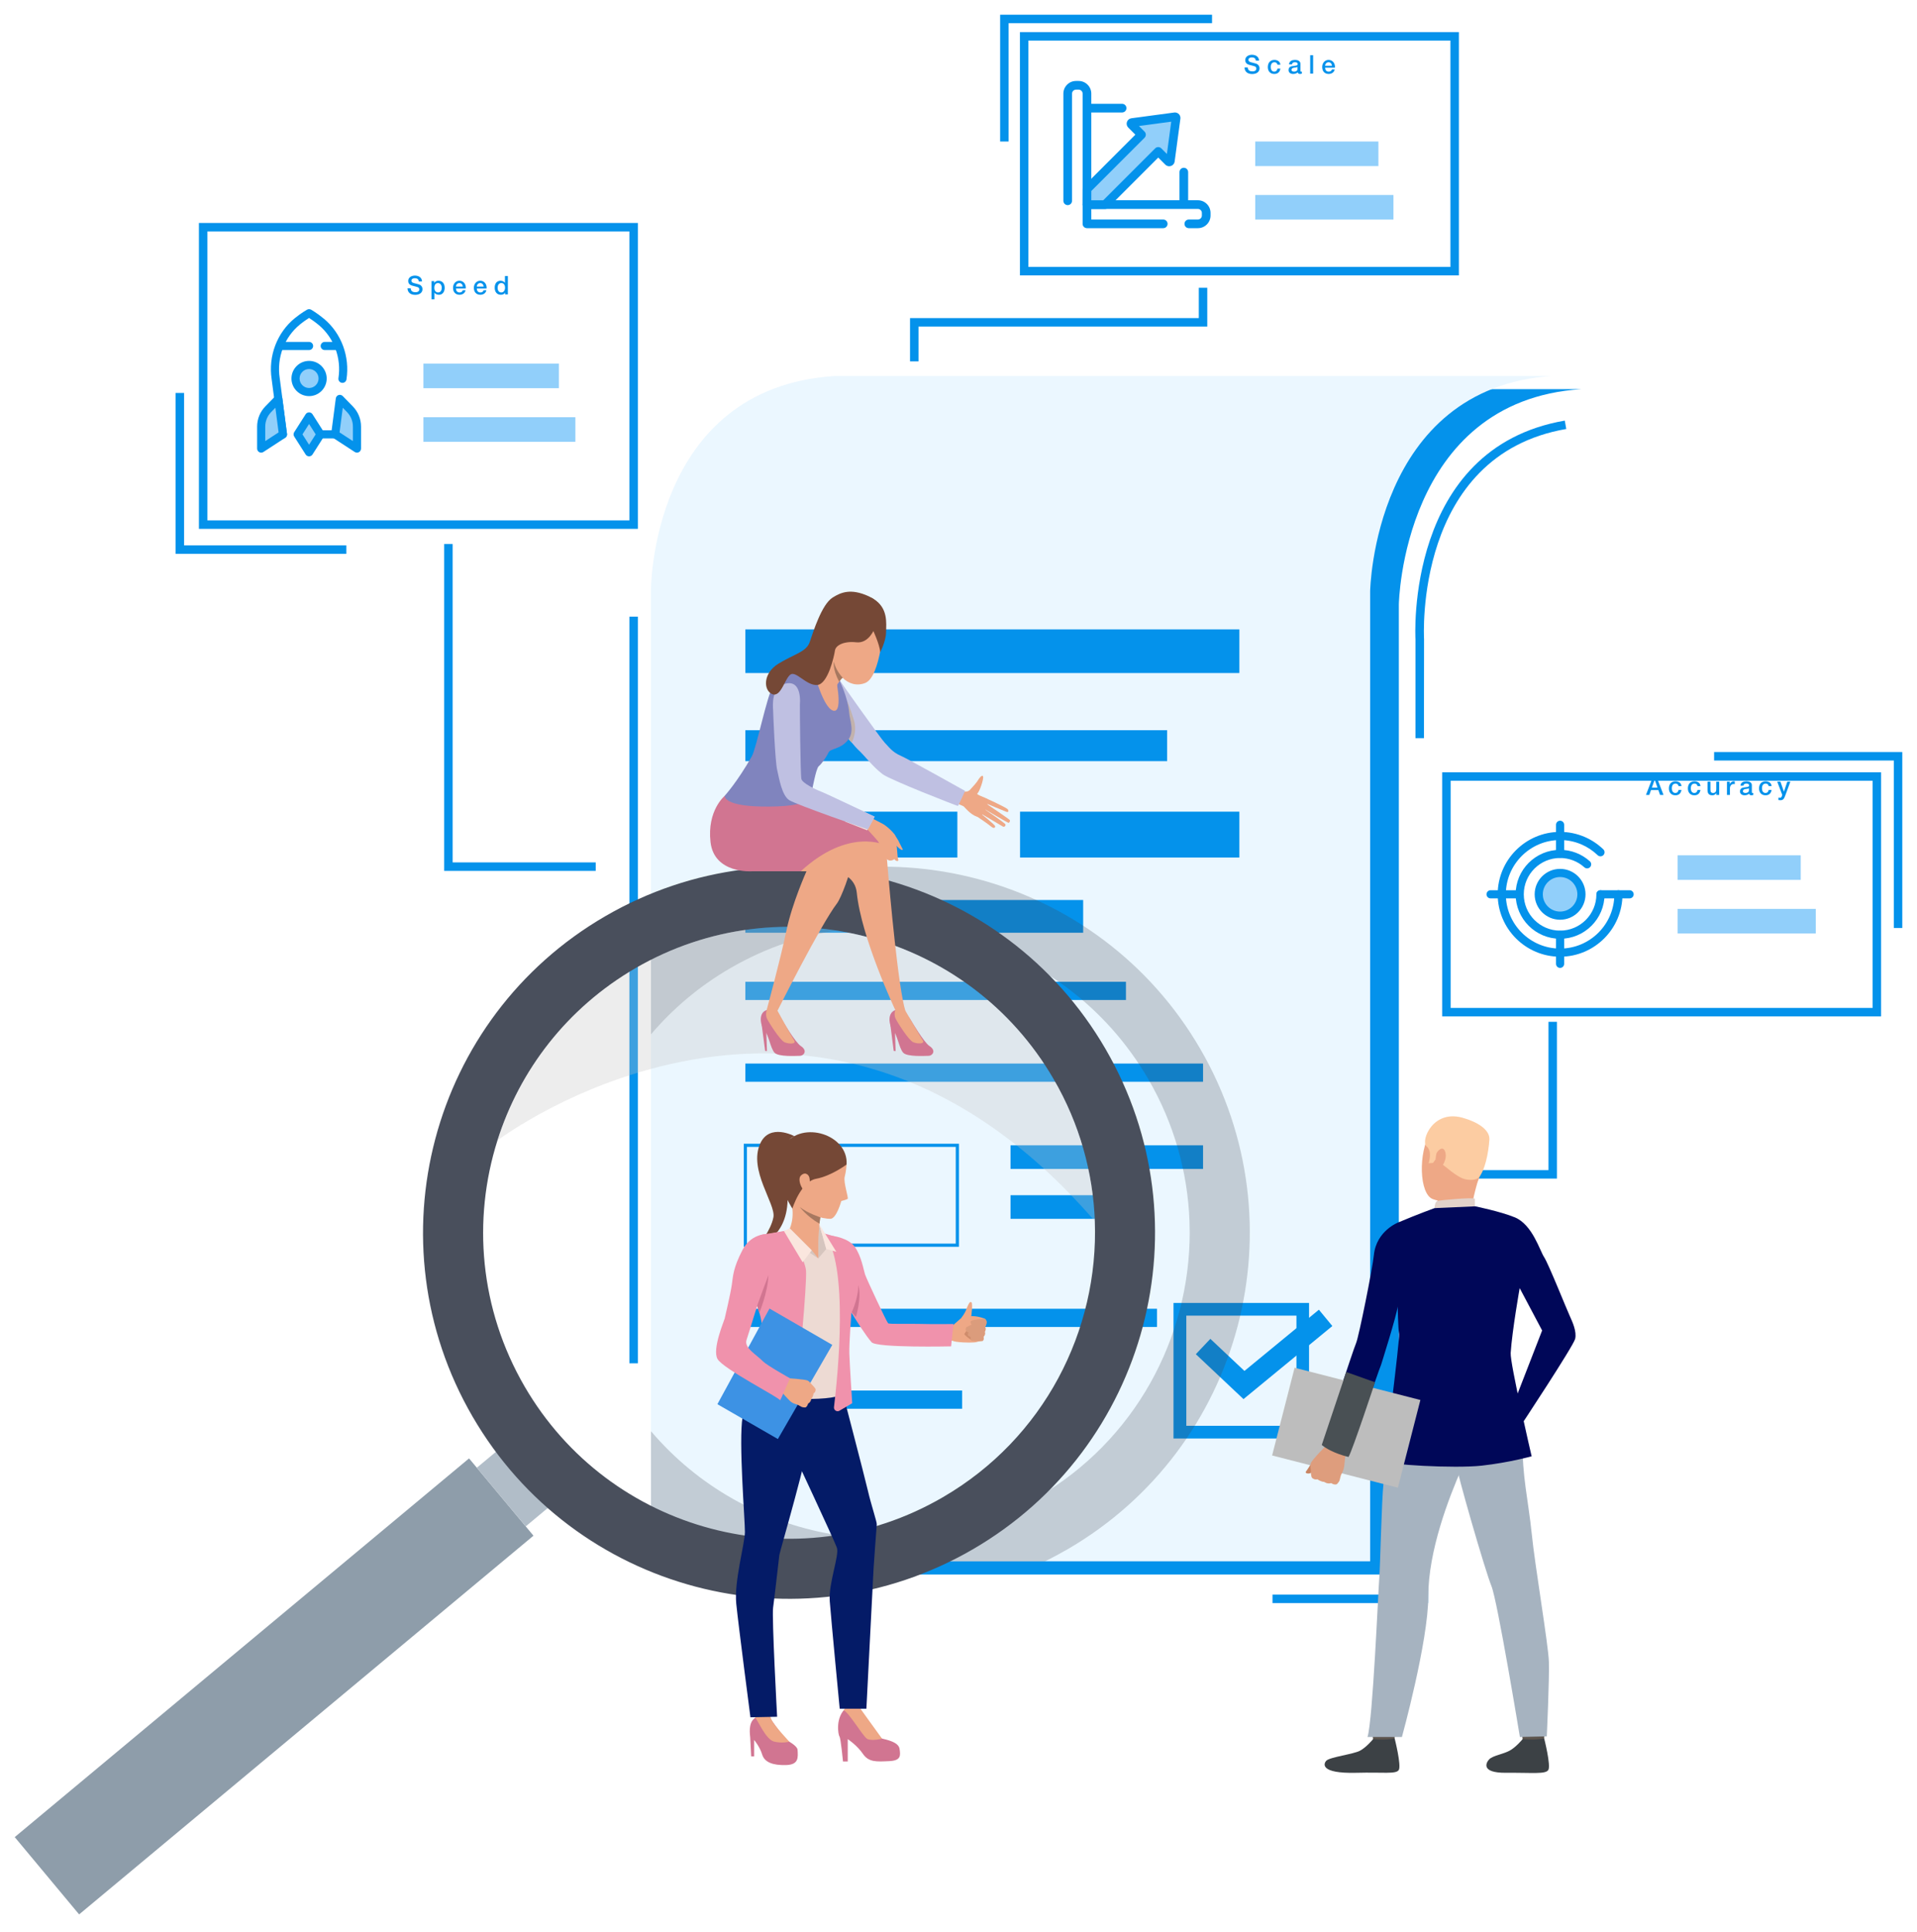 <svg width="521" height="525" viewBox="0 0 521 525" fill="none" xmlns="http://www.w3.org/2000/svg">
<g filter="url(#filter0_d)">
<path d="M425.795 101.74H230.575C180.497 105.078 180.727 160.222 180.727 160.222V423.824H376.177V160.222C376.177 160.222 377.098 104.877 425.795 101.74Z" fill="#0492EB"/>
<path d="M169.359 163.561H167.056V366.436H169.359V163.561Z" fill="#0492EB"/>
<path d="M392.495 70.829H273.199V4.72H392.495V70.829ZM275.502 68.527H390.193V7.022H275.502V68.527Z" fill="#0492EB"/>
<path d="M169.359 139.701H50.063V56.583H169.359V139.701ZM52.365 137.399H167.056V58.885H52.365V137.399Z" fill="#0492EB"/>
<path d="M507.244 272.179H387.948V205.839H507.244V272.179ZM390.25 269.876H504.941V208.142H390.25V269.876Z" fill="#0492EB"/>
<path d="M417.995 98.142C369.298 101.279 368.377 156.624 368.377 156.624V420.227H172.899V156.653C172.899 156.653 172.668 101.481 222.747 98.171H417.995V98.142Z" fill="#EBF7FF"/>
<path d="M332.833 167.014H198.571V178.872H332.833V167.014Z" fill="#0492EB"/>
<path d="M313.204 194.414H198.571V202.818H313.204V194.414Z" fill="#0492EB"/>
<path d="M256.19 216.546H198.571V229.008H256.19V216.546Z" fill="#0492EB"/>
<path d="M332.833 216.546H273.228V229.008H332.833V216.546Z" fill="#0492EB"/>
<path d="M290.381 240.549H198.571V249.442H290.381V240.549Z" fill="#0492EB"/>
<path d="M302.009 262.768H198.571V267.718H302.009V262.768Z" fill="#0492EB"/>
<path d="M322.961 284.986H198.571V289.937H322.961V284.986Z" fill="#0492EB"/>
<path d="M256.651 334.777H198.139V306.773H256.622V334.777H256.651ZM199.003 333.913H255.758V307.637H199.003V333.913Z" fill="#0492EB"/>
<path d="M322.961 307.205H270.638V313.623H322.961V307.205Z" fill="#0492EB"/>
<path d="M307.736 320.761H270.638V327.179H307.736V320.761Z" fill="#0492EB"/>
<path d="M310.442 351.614H198.571V356.564H310.442V351.614Z" fill="#0492EB"/>
<path d="M257.485 373.832H198.571V378.783H257.485V373.832Z" fill="#0492EB"/>
<path d="M147.888 94.803H111.078V101.481H147.888V94.803Z" fill="#91CFFA"/>
<path d="M152.378 109.367H111.078V116.044H152.378V109.367Z" fill="#91CFFA"/>
<path d="M485.399 228.403H451.927V235.08H485.399V228.403Z" fill="#91CFFA"/>
<path d="M489.486 242.967H451.927V249.644H489.486V242.967Z" fill="#91CFFA"/>
<path d="M370.622 34.45H337.15V41.128H370.622V34.45Z" fill="#91CFFA"/>
<path d="M374.709 48.985H337.15V55.662H374.709V48.985Z" fill="#91CFFA"/>
<path d="M419.146 316.242H382.94V313.94H416.844V273.647H419.146V316.242Z" fill="#0492EB"/>
<path d="M245.628 94.199H243.325V82.428H321.81V74.197H324.112V84.73H245.628V94.199Z" fill="#0492EB"/>
<path d="M157.904 232.634H116.719V143.817H119.021V230.332H157.904V232.634Z" fill="#0492EB"/>
<path d="M382.998 196.572H380.695V169.72C380.666 169.288 377.788 117.771 421.276 110.288L421.679 112.561C380.235 119.699 382.998 169.173 383.027 169.662L382.998 196.572Z" fill="#0492EB"/>
<path d="M513 248.147H510.698V202.645H461.857V200.342H513V248.147Z" fill="#0492EB"/>
<path d="M90.126 146.494H43.731V102.776H46.033V144.191H90.126V146.494Z" fill="#0492EB"/>
<path d="M270.12 34.45H267.817V0H325.408V2.302H270.12V34.45Z" fill="#0492EB"/>
<path d="M384.091 431.595H341.841V429.292H381.789V365.284H384.091V431.595Z" fill="#0492EB"/>
<path d="M351.771 386.87H314.931V350.031H351.771V386.87ZM318.414 383.416H348.346V353.484H318.414V383.416Z" fill="#0492EB"/>
<path d="M333.955 376.163L321.004 363.96L324.947 359.787L334.214 368.508L354.447 351.873L358.102 356.305L333.955 376.163Z" fill="#0492EB"/>
<path opacity="0.24" d="M322.213 281.014C294.641 233.526 233.77 217.38 186.253 244.952C181.475 247.715 177.043 250.824 172.927 254.22V277.043C178.885 270.049 186.08 263.948 194.455 259.084C234.144 236.03 285.028 249.528 308.082 289.217C315.162 301.391 318.788 314.63 319.277 327.812C319.306 328.848 319.335 329.855 319.335 330.891C319.335 359.557 304.513 387.445 277.948 402.843C242.634 423.335 198.456 414.931 172.927 384.884V407.707C178.943 412.657 185.476 416.859 192.354 420.227H280.049C282.093 419.219 284.107 418.126 286.122 416.974C333.639 389.403 349.785 328.531 322.213 281.014Z" fill="#3F444F"/>
<path d="M17.504 516.18L140.985 413.275L123.48 392.271L-4.09145e-05 495.177L17.504 516.18Z" fill="#8E9DAA"/>
<path d="M138.881 410.748L145.469 405.257L132.185 389.316L125.596 394.807L138.881 410.748Z" fill="#B1BDC8"/>
<path d="M124.432 380.912C152.004 428.4 212.875 444.546 260.392 416.974C307.909 389.403 324.026 328.531 296.454 281.014C268.882 233.526 208.011 217.38 160.494 244.952C112.977 272.524 96.86 333.424 124.432 380.912ZM138.563 372.71C126.332 351.642 124.374 327.409 131.195 305.881C137.211 286.828 150.076 269.905 168.697 259.084C208.414 236.03 259.298 249.528 282.352 289.217C289.432 301.391 293.058 314.63 293.547 327.812C294.641 357.542 279.733 386.87 252.218 402.843C212.501 425.925 161.617 412.427 138.563 372.71Z" fill="#494F5C"/>
<path opacity="0.3" d="M131.195 305.881C131.195 305.881 217.768 240.146 293.547 327.812C293.058 314.659 289.432 301.42 282.352 289.217C259.298 249.528 208.414 236.03 168.697 259.084C150.076 269.905 137.211 286.857 131.195 305.881Z" fill="#C2C2C2"/>
<path d="M211.522 304.931C208.759 306.025 210.342 311.723 210.055 322.113C209.767 332.503 202.14 334.374 202.14 334.374C202.14 334.374 205.507 330.402 206.198 326.747C206.889 323.121 199.319 313.911 202.629 306.687C205.191 301.103 211.868 304.701 211.868 304.701L211.522 304.931Z" fill="#754836"/>
<path d="M255.528 360.507C255.528 360.507 254.175 360.046 253.369 360.19C252.564 360.334 254.895 356.218 254.895 356.218L255.528 360.507Z" fill="#EEA886"/>
<path d="M254.895 356.19C254.895 356.19 257.025 354.319 257.37 354.031C257.715 353.743 258.924 353.628 260.306 353.628C261.716 353.599 263.615 354.233 263.759 354.405C263.903 354.607 264.134 354.751 264.105 355.355C264.076 355.959 263.759 356.506 263.759 356.506C263.759 356.506 264.105 357.283 263.644 357.888C263.644 357.888 263.932 358.636 263.299 359.24C263.299 359.24 263.558 359.96 263.069 360.363C263.069 360.363 261.86 360.478 261.428 360.651C260.996 360.823 258.464 360.91 255.989 360.593C255.96 360.622 253.226 360.392 254.895 356.19Z" fill="#EEA886"/>
<path d="M259.01 356.765C259.01 356.765 258.464 358.089 258.118 358.377C257.773 358.665 260.277 360.334 260.277 360.334C260.277 360.334 260.622 357.485 259.01 356.765Z" fill="#CF8C6C"/>
<path d="M263.385 354.405C263.385 354.405 259.845 354.52 259.788 355.096C259.73 355.672 260.075 355.902 260.075 355.902L258.636 356.621C258.636 356.621 257.946 357.629 259.241 358.089C259.241 358.089 258.492 358.981 259.816 359.24C259.816 359.24 259.586 360.046 260.162 360.277C260.737 360.507 263.04 360.334 263.04 360.334C263.04 360.334 263.5 360.075 263.27 359.212C263.27 359.212 263.932 358.665 263.615 357.859C263.615 357.859 264.076 357.341 263.731 356.477C263.731 356.477 264.68 355.24 263.731 354.376C263.759 354.405 263.529 354.405 263.385 354.405Z" fill="#DB9C7C"/>
<path d="M259.759 355.067C259.759 355.067 260.334 351.757 260.162 350.318C260.133 350.002 260.133 349.858 259.816 349.772C259.5 349.685 258.982 350.808 258.608 351.815C258.262 352.822 257.312 354.031 257.312 354.031C257.312 354.031 257.284 355.096 259.759 355.067Z" fill="#EEA886"/>
<path d="M204.816 462.16C204.816 462.16 208.644 467.772 209.997 468.952C209.997 468.952 212.674 470.334 212.76 471.456C212.904 473.557 213.105 475.514 209.594 475.601C206.083 475.687 203.809 474.881 203.147 472.751C202.514 470.622 200.96 468.78 200.96 468.78V473.241H200.154C200.154 473.241 199.953 468.924 199.895 468.147C199.837 467.341 199.319 464.319 200.989 462.966C202.687 461.585 204.816 462.16 204.816 462.16Z" fill="#D17591"/>
<path d="M210.515 469.24C210.515 469.24 208.615 469.787 206.342 469.211C204.068 468.636 201.91 463.225 201.248 462.764L200.672 460.577H205.075C205.075 460.577 205.104 462.189 205.824 463.57C206.543 464.981 210.515 469.24 210.515 469.24Z" fill="#EEA886"/>
<path d="M229.712 460.059C229.712 460.059 230.287 461.412 231.381 462.822C232.187 463.858 234.662 468.118 235.727 468.405C236.821 468.693 240.188 469.298 240.476 471.168C240.763 473.039 240.907 474.392 237.598 474.536C234.288 474.68 232.1 474.881 230.518 472.55C228.935 470.219 226.402 468.549 226.402 468.549V474.622H225.107C225.107 474.622 224.502 468.29 224.157 467.859C223.812 467.427 222.919 462.563 225.999 460.03C229.079 457.526 229.712 460.059 229.712 460.059Z" fill="#D17591"/>
<path d="M235.727 468.434C235.727 468.434 232.763 469.183 231.611 468.434C230.46 467.686 226.603 461.153 225.308 460.75C225.308 460.75 226.546 458.217 229.683 460.059C229.712 460.059 234.892 467.341 235.727 468.434Z" fill="#EEA886"/>
<path d="M203.147 369.083C203.147 369.083 198.945 374.523 197.823 380.999C196.7 387.474 198.485 409.146 198.456 412.341C198.398 415.535 195.492 425.724 196.096 431.739C196.7 437.754 199.953 462.621 199.953 462.621L207.205 462.477C207.205 462.477 205.737 435.365 206.112 432.833C206.486 430.3 207.666 419.565 207.81 418.529C207.954 417.492 216.07 389.978 216.07 385.316C216.07 380.711 213.249 361.485 203.147 369.083Z" fill="#041B67"/>
<path d="M224.186 371.213C224.186 371.213 231.064 397.49 231.899 401.145C232.734 404.8 234.345 409.549 234.288 410.211C234.202 410.873 233.425 422.098 233.425 422.098L231.467 460.289H224.215C224.215 460.289 221.883 435.999 221.509 431.077C221.135 426.184 224.186 418.586 223.438 416.514C222.689 414.442 211.465 390.439 211.465 390.439C211.465 390.439 202.975 363.586 224.186 371.213Z" fill="#041B67"/>
<path d="M222.258 331.812C222.258 331.812 226.517 332.302 228.301 334.777C230.086 337.252 230.69 340.994 231.093 342.26C231.496 343.497 236.993 355.24 237.367 355.557C237.742 355.844 242.778 355.643 245.8 355.729C250.06 355.844 255.125 355.758 255.125 355.758L254.492 361.831C254.492 361.831 234.288 362.291 232.878 360.708C229.798 357.197 222.833 344.994 222.833 344.994C222.833 344.994 215.58 335.093 222.258 331.812Z" fill="#F092AC"/>
<path d="M217.25 329.97C217.25 329.97 220.819 331.668 222.056 331.899C223.294 332.158 228.1 338.374 228.935 340.677C229.769 342.95 228.935 346.375 227.208 350.376C225.481 354.376 227.122 355.729 226.316 359.73C225.51 363.73 224.819 372.249 224.992 374.465C225.136 376.681 204.96 377.113 200.355 373.055C200.355 373.055 204.989 366.119 205.594 365.14C206.198 364.162 205.68 358.751 205.162 357.37C204.615 355.988 198.916 344.821 198.916 344.821C198.916 344.821 198.024 335.122 200.701 333.05C203.032 331.237 209.364 330.604 210.515 330.201C211.609 329.798 214.947 329.625 217.25 329.97Z" fill="#EDDAD3"/>
<path d="M218.401 337.914L220.559 335.381L218.689 328.704C218.689 328.675 218.056 332.417 218.401 337.914Z" fill="#D6C5BE"/>
<path d="M218.977 325.855C218.977 325.855 218.257 332.388 218.401 334.518C218.401 334.518 214.688 338.231 210.486 330.172C210.486 330.172 212.271 326.862 210.918 322.344C209.594 317.825 218.977 325.855 218.977 325.855Z" fill="#EEA886"/>
<path d="M218.401 334.518V337.914L214.141 334.719L218.401 334.518Z" fill="#EEA886"/>
<path d="M218.401 337.914L216.617 335.727L210.659 329.769L208.731 331.64L218.401 337.914Z" fill="#D6C5BE"/>
<path d="M211.551 377.689C209.882 385.719 197.708 376.768 197.708 376.768C197.708 376.768 205.594 363.529 202.456 352.938C202.428 352.851 202.399 352.765 202.37 352.679C202.169 352.017 201.967 351.383 201.766 350.779C198.888 342.03 196.297 339.986 196.297 339.986C196.297 339.986 199.953 331.956 203.349 331.438C206.745 330.92 209.824 330.345 209.824 330.345C209.824 330.345 214.832 337.943 215.062 341.281C215.321 344.62 213.22 369.63 211.551 377.689Z" fill="#F092AC"/>
<path d="M229.712 341.598C229.712 341.598 228.906 349.196 227.38 352.937C227.38 352.937 226.747 360.967 226.834 363.788C226.92 366.608 227.611 377.286 227.611 377.286L224.128 379.329C223.438 379.732 222.574 379.157 222.66 378.351C223.639 370.235 226.862 339.41 219.926 331.122L222.718 331.927C222.689 331.956 228.417 337.281 229.712 341.598Z" fill="#F092AC"/>
<path d="M220.559 335.381L223.294 336.129L218.689 328.675L220.559 335.381Z" fill="#FAE6DE"/>
<path d="M216.617 335.727L214.141 338.979L209.047 330.489L210.659 329.769L216.617 335.727Z" fill="#FAE6DE"/>
<path d="M228.618 353.858C228.618 353.858 230.23 348.764 229.28 345.138C229.28 345.138 229.395 348.332 227.496 352.534L228.618 353.858Z" fill="#D17591"/>
<path d="M216.386 304.73C219.005 304.471 224.848 305.507 226.085 312.414C226.085 312.414 225.97 314.285 225.567 315.782C225.193 317.278 226.69 321.538 226.373 321.768C226.028 321.998 224.646 322.344 224.646 322.344C224.646 322.344 223.351 327.15 221.682 327.179C220.013 327.208 213.681 326.229 210.429 320.473C207.176 314.717 205.853 305.737 216.386 304.73Z" fill="#EEA886"/>
<path d="M226.085 312.414C226.085 312.414 221.97 315.522 217.797 316.299C213.623 317.077 211.35 324.387 211.35 324.387C211.35 324.387 204.327 313.796 209.191 307.061C214.055 300.326 226.603 304.298 226.085 312.414Z" fill="#754836"/>
<path d="M216.012 316.184C215.955 315.379 214.976 314.199 213.71 315.379C212.415 316.559 214.4 320.358 215.494 319.926C216.559 319.465 216.099 317.019 216.012 316.184Z" fill="#EEA886"/>
<path d="M218.976 326.776C218.89 327.294 218.775 327.87 218.717 328.503C215.206 326.488 213.364 323.955 213.364 323.955C215.379 325.625 218.976 326.776 218.976 326.776Z" fill="#A77860"/>
<path d="M222.2 361.428L207.407 387.014L190.973 377.545L205.133 351.556L222.2 361.428Z" fill="#3D92E4"/>
<path d="M214.861 378.437C214.861 378.437 214.199 378.437 213.882 378.293C213.882 378.293 213.364 378.005 212.99 377.804C212.875 377.746 212.76 377.689 212.702 377.66C212.415 377.545 211.695 377.43 211.062 376.969C210.4 376.509 208.097 373.832 208.097 373.832L209.191 372.163L209.997 370.465C209.997 370.465 214.861 370.781 215.523 371.127C215.58 371.156 215.638 371.184 215.696 371.242C216.214 371.587 216.473 372.077 216.732 372.307C216.818 372.393 217.71 373.257 217.681 373.602C217.653 374.12 217.394 374.437 217.106 374.609C217.106 374.609 216.991 375.588 216.501 376.048C216.501 376.048 216.415 376.969 215.638 377.372C215.609 377.372 215.408 378.293 214.861 378.437Z" fill="#EEA886"/>
<path d="M205.277 331.323C205.277 331.323 200.384 330.69 197.794 335.64C195.233 340.591 195.233 342.692 194.887 345.109C194.571 347.383 193.103 353.628 192.959 354.261C192.815 354.895 189.505 362.579 191.002 365.256C192.527 367.961 208.069 375.876 207.982 376.48C207.896 377.084 210.688 370.494 210.688 370.494C210.688 370.494 204.414 366.982 203.377 365.918C201.708 364.162 198.168 362.262 198.888 360.104C199.751 357.542 202.284 348.937 202.888 347.671C203.464 346.375 209.047 332.906 205.277 331.323Z" fill="#F092AC"/>
<path d="M204.845 342.49C204.672 347.239 202.37 352.707 202.37 352.707C202.169 352.045 201.967 351.412 201.766 350.808C203.061 347.21 204.845 342.49 204.845 342.49Z" fill="#D17591"/>
<path d="M256.737 210.847C256.737 210.847 258.694 211.596 259.615 210.617C260.334 209.869 261.543 208.487 261.745 208.084C261.917 207.71 262.982 206.242 263.184 207.02C263.385 207.768 262.176 211.164 261.658 211.567C261.111 211.97 263.99 212.661 264.421 213.207C264.853 213.754 263.356 218.589 261.457 217.899C259.529 217.208 258.147 215.222 257.802 215.049C257.255 214.79 255.096 213.869 255.096 213.869L256.737 210.847Z" fill="#EEA886"/>
<path d="M263.99 212.919C263.99 212.919 269.717 215.481 269.947 215.97C270.177 216.459 270.034 216.776 269.487 216.575C268.94 216.373 263.903 214.272 263.903 214.272C263.903 214.272 270.149 218.474 270.436 218.819C270.609 219.021 270.321 219.654 270.034 219.568C269.717 219.481 263.299 215.682 263.299 215.682C263.299 215.682 269.113 219.597 269.256 219.999C269.372 220.345 268.997 220.834 268.537 220.575C268.076 220.316 262.464 216.978 262.464 216.978C262.464 216.978 266.436 220.086 266.465 220.518C266.465 220.863 266.206 221.323 265.198 220.46C264.191 219.625 261.572 217.898 261.572 217.898L263.99 212.919Z" fill="#EEA886"/>
<path d="M218.315 186.096C218.804 186.758 223.063 192.399 226.2 196.255C226.632 196.802 227.064 197.32 227.467 197.752C228.215 198.644 228.791 199.306 229.165 199.651C231.064 201.378 233.108 204.256 235.871 206.357C237.914 207.911 256.104 214.991 256.334 214.991C256.478 214.934 258.291 210.905 258.291 210.905C258.291 210.905 242.462 202.04 240.85 201.378C238.346 200.313 237.396 198.702 236.504 197.867C235.612 197.032 224.359 181.145 223.812 180.253C223.812 180.253 220.473 174.152 217.163 177.461C213.825 180.742 217.624 185.175 218.315 186.096Z" fill="#BFC0E2"/>
<path d="M226.201 186.384V196.284C226.632 196.831 227.064 197.349 227.467 197.781C227.467 197.781 229.136 194.931 228.043 191.535C226.978 188.168 226.201 186.384 226.201 186.384Z" fill="#C2B2AD"/>
<path d="M243.584 273.244C243.584 273.244 247.095 279.23 248.592 280.209C250.607 281.532 249.34 282.885 248.39 282.885C247.441 282.885 242.519 283.231 241.454 282.022C240.361 280.784 239.843 277.129 238.835 276.15C237.828 275.201 236.792 271.373 239.324 270.452C241.569 269.617 243.584 273.244 243.584 273.244Z" fill="#D17591"/>
<path d="M242.059 270.625C242.059 270.625 246.088 277.618 246.779 278.654C247.469 279.691 245.455 279.69 244.217 279.201C242.98 278.712 239.843 273.704 239.411 272.783C238.864 271.689 239.324 270.452 239.324 270.452L242.059 270.625Z" fill="#EEA886"/>
<path d="M237.972 274.395L238.893 281.561L239.411 281.59L239.238 276.438L237.972 274.395Z" fill="#D17591"/>
<path d="M208.615 273.244C208.615 273.244 212.127 279.23 213.623 280.209C215.638 281.533 214.372 282.885 213.422 282.885C212.472 282.885 207.551 283.231 206.486 282.022C205.392 280.784 204.874 277.129 203.867 276.151C202.859 275.201 201.794 271.287 204.356 270.452C206.601 269.704 208.615 273.244 208.615 273.244Z" fill="#D17591"/>
<path d="M207.32 270.653C207.32 270.653 211.148 277.647 211.839 278.683C212.53 279.719 210.515 279.719 209.277 279.23C208.04 278.741 204.903 273.733 204.471 272.812C203.924 271.718 204.385 270.481 204.385 270.481L207.32 270.653Z" fill="#EEA886"/>
<path d="M203.003 274.395L203.953 281.561L204.442 281.59L204.27 276.438L203.003 274.395Z" fill="#D17591"/>
<path d="M192.988 218.877L224.877 233.411C224.877 233.411 228.445 234.563 228.848 238.534C230.086 250.881 239.324 270.452 239.324 270.452C242.289 271.891 242.059 270.654 242.059 270.654C240.188 264.667 237.914 239.973 237.108 230.044C236.936 227.943 236.821 226.504 236.821 226.043C236.792 225.727 236.475 225.324 235.871 224.835C231.496 221.295 213.479 213.927 213.479 213.927C199.952 213.553 192.988 218.877 192.988 218.877Z" fill="#EEA886"/>
<path d="M190.138 223.856C191.117 232.49 200.269 232.749 200.269 232.749H215.177C215.177 232.749 211.263 241.47 209.738 248.838C208.126 256.637 204.356 270.452 204.356 270.452C204.356 270.452 204.615 270.912 207.292 270.653C207.292 270.653 219.005 247.312 223.495 241.441C224.474 240.175 227.237 233.325 227.697 229.238C227.87 227.856 227.755 226.792 227.237 226.36C226.719 225.928 225.539 225.122 223.956 224.115C219.293 221.179 211.177 216.632 206.658 215.625C200.614 214.272 195.175 212.804 195.175 212.804C195.175 212.804 189.16 215.222 190.138 223.856Z" fill="#EEA886"/>
<path d="M213.623 232.749H200.269C200.269 232.749 190.081 233.44 189.102 224.806C188.124 216.172 192.988 212.229 192.988 212.229C192.988 212.229 197.535 213.438 203.205 214.819C206.054 214.215 209.479 213.812 213.479 213.927C213.479 213.927 230.431 217.352 236.705 225.698C236.705 225.669 226.747 220.661 213.623 232.749Z" fill="#D17591"/>
<path d="M222.114 172.108C222.2 173.087 222.344 174.037 222.459 174.958C222.488 175.246 222.545 175.533 222.603 175.821C223.006 177.49 223.841 179.045 224.992 180.167C226.603 181.75 228.82 182.498 231.151 181.577C235.41 179.879 236.216 165.115 236.216 165.115C234.173 159.704 226.661 160.481 223.956 162.927C221.883 164.827 221.768 168.482 222.114 172.108Z" fill="#EEA886"/>
<path d="M224.099 180.771C224.099 180.771 226.402 185.319 226.776 189.578C226.978 191.996 228.388 194.816 226.344 197.234C224.301 199.652 221.682 199.335 221.164 200.486C220.646 201.637 219.293 203.566 218.516 204.199C217.739 204.832 216.789 210.646 216.53 211.25C216.271 211.855 217.998 215.049 205.191 215.164C192.383 215.308 192.959 212.229 192.959 212.229C192.959 212.229 196.384 208.487 200.355 201.465C201.564 199.306 204.529 184.686 206.025 182.671C207.551 180.628 215.695 169.403 224.099 180.771Z" fill="#8084BE"/>
<path d="M216.588 176.282C216.588 176.282 219.351 188.139 222.401 189.089C225.567 190.039 222.776 178.383 222.776 178.383C222.776 178.383 219.61 173.778 216.588 176.282Z" fill="#EEA886"/>
<path d="M232.935 166.496C232.935 166.496 235.18 171.216 235.209 173.231C235.209 173.231 236.792 170.266 236.821 167.762C236.849 165.287 237.425 161.172 233.338 158.697C229.251 156.221 232.935 166.496 232.935 166.496Z" fill="#754836"/>
<path d="M232.532 218.071C232.532 218.071 234.403 219.107 235.756 219.769C236.792 220.258 239.008 222.244 239.353 223.165C239.699 224.115 239.871 229.065 240.102 229.555C240.361 230.044 239.555 230.159 239.065 229.44C239.065 229.44 237.713 230.591 236.59 228.95C235.439 227.31 235.209 225.295 234.576 224.518C233.942 223.741 230.028 219.481 230.028 219.481C230.028 219.481 231.582 216.862 232.532 218.071Z" fill="#EEA886"/>
<path d="M239.008 222.619C239.008 222.619 239.9 223.914 240.102 224.317C240.303 224.748 241.138 226.36 241.339 226.763C241.541 227.166 240.562 227.137 238.806 224.777C237.051 222.446 239.008 222.619 239.008 222.619Z" fill="#EEA886"/>
<path d="M233.683 217.927L231.669 221.611L225.74 219.28L228.388 215.423L233.683 217.927Z" fill="#F5E1DA"/>
<path d="M213.393 187.391C213.393 187.391 214.084 180.944 209.796 181.692C205.507 182.469 206.054 187.88 206.112 188.945C206.14 190.039 206.659 202.789 207.205 205.149C207.752 207.509 208.472 212.085 210.486 213.409C212.53 214.704 231.669 221.323 231.813 221.352C231.957 221.41 233.712 217.898 233.712 217.898C233.712 217.898 220.675 211.682 219.121 211.077C217.595 210.502 214.026 208.775 213.796 207.652C213.537 206.559 213.364 188.369 213.393 187.391Z" fill="#BFC0E2"/>
<path d="M219.639 179.448C220.099 182.412 223.495 183.621 223.524 182.153C223.524 181.98 223.841 181.549 224.071 181.232C224.157 181.117 224.243 181.002 224.301 180.915C224.474 180.656 224.733 180.397 225.021 180.138C226.114 179.189 227.755 178.44 227.755 178.44L223.265 170.18C223.265 170.18 222.776 170.957 222.142 172.08C220.962 174.181 219.351 177.519 219.639 179.448Z" fill="#EEA886"/>
<path d="M233.626 166.928C233.626 166.928 232.101 170.9 228.733 170.526C225.366 170.151 223.121 171.331 222.92 172.77C222.718 174.181 221.049 181.923 218.084 182.124C215.12 182.326 212.328 178.181 210.803 179.304C209.278 180.426 208.213 185.607 205.853 184.599C203.493 183.592 203.262 178.987 207.551 176.339C211.839 173.691 215.12 173.202 216.07 170.439C217.02 167.676 219.322 160.193 222.315 158.351C224.531 156.97 227.208 155.79 232.072 158.006C236.936 160.222 236.245 165.144 236.245 165.144L233.626 166.928Z" fill="#754836"/>
<path d="M224.071 181.232C224.157 181.117 224.243 181.002 224.301 180.915C224.474 180.656 224.733 180.397 225.02 180.138C225.02 180.138 223.15 178.239 222.632 175.792C222.632 175.821 222.2 177.778 224.071 181.232Z" fill="#A77860"/>
<path d="M409.303 464.837C409.303 464.837 409.821 468.463 409.879 468.981C409.937 469.528 415.606 468.665 415.606 468.665L416.067 464.376C416.067 464.376 409.994 464.319 409.303 464.837Z" fill="#5C544D"/>
<path d="M409.821 468.55C409.821 468.55 408.037 470.737 406.281 471.687C404.526 472.636 401.82 473.011 400.784 473.989C400.036 474.709 398.079 477.759 405.303 477.702C412.527 477.644 416.009 478.134 416.786 476.954C417.563 475.774 415.664 468.319 415.664 468.319C415.664 468.319 413.937 468.924 409.821 468.55Z" fill="#3C4145"/>
<path d="M368.665 464.837C368.665 464.837 369.183 468.463 369.241 468.981C369.298 469.528 374.968 468.665 374.968 468.665L375.428 464.376C375.428 464.376 369.356 464.319 368.665 464.837Z" fill="#5C544D"/>
<path d="M369.183 468.55C369.183 468.55 367.399 470.737 365.643 471.687C363.916 472.636 357.498 473.414 356.491 474.392C355.743 475.112 354.505 477.961 364.665 477.702C371.888 477.5 375.371 478.134 376.148 476.954C376.925 475.774 375.026 468.319 375.026 468.319C375.026 468.319 373.414 468.953 369.183 468.55Z" fill="#3C4145"/>
<path d="M407.289 371.559C407.289 371.559 410.311 380.538 409.908 388.251C409.505 395.993 411.462 404.426 412.268 412.514C413.16 421.522 416.815 442.82 416.959 447.626C417.103 452.432 416.383 467.801 416.383 467.801L409.073 467.974C409.073 467.974 402.943 430.732 401.331 426.933C399.748 423.134 391.862 396.051 391.574 393C391.315 389.949 407.289 371.559 407.289 371.559Z" fill="#A6B3C0"/>
<path d="M376.551 373.142C376.551 373.142 372.522 394.324 372.004 399.044C371.486 403.764 371.111 421.925 370.852 424.889C370.593 427.854 369.097 463.571 367.658 467.974H377.011C377.011 467.974 384.178 442.014 384.178 429.725C384.178 417.435 389.732 403.016 393.301 394.9C396.87 386.784 405.073 386.611 407.26 371.559C407.289 371.559 379.515 368.364 376.551 373.142Z" fill="#A6B3C0"/>
<path d="M395.546 300.758C395.546 300.758 388.178 297.995 384.782 303.607C381.386 309.22 381.703 320.444 385.415 321.826C389.128 323.207 394.711 322.488 396.611 318.976C398.511 315.465 400.237 310.4 400.151 307.004C400.065 303.607 397.474 301.737 395.546 300.758Z" fill="#EEA886"/>
<path d="M386.653 321.48C386.653 321.48 386.941 323.408 386.452 324.358C385.962 325.308 395.719 325.337 395.719 325.337C395.719 325.337 396.525 320.156 398.021 315.782C399.518 311.436 386.653 321.48 386.653 321.48Z" fill="#EEA886"/>
<path d="M398.021 315.811C398.021 315.811 397.359 316.933 394.596 316.501C391.833 316.07 388.495 312.414 387.344 312.012C386.192 311.609 386.192 310.947 386.192 310.947L385.473 311.983L384.264 312.069C384.264 312.069 385.387 308.788 383.689 307.464C382.019 306.14 385.444 296.873 394.251 299.952C394.251 299.952 401.015 301.823 400.784 305.68C400.525 309.508 399.547 313.882 398.021 315.811Z" fill="#FCCCA2"/>
<path d="M385.876 324.272C385.876 324.272 385.905 322.459 386.739 322.286C387.574 322.114 395.834 321.308 396.841 321.711V323.84C396.841 323.812 394.884 325.02 385.876 324.272Z" fill="#E2D2CA"/>
<path d="M386.365 309.508C386.509 308.874 388.15 307.004 388.783 308.989C389.416 310.975 387.833 313.623 386.941 313.393C386.077 313.191 385.991 311.148 386.365 309.508Z" fill="#EEA886"/>
<path d="M385.876 324.272C385.876 324.272 381.328 325.912 376.09 328.129C376.09 328.129 370.046 330.373 369.385 337.051C369.039 340.591 365.269 359.384 364.549 360.967C363.83 362.55 355.483 388.108 355.196 388.626C354.908 389.144 362.017 392.108 362.477 391.878C362.938 391.648 370.565 368.565 371.342 366.867C371.342 366.867 375.716 353.024 375.86 350.98C375.86 350.98 375.975 356.852 376.234 358.492C376.465 360.133 372.32 392.166 372.435 393.058C372.55 393.95 391.258 395.072 398.741 394.238C406.224 393.403 412.268 391.705 412.268 391.705C412.268 391.705 406.368 366.436 406.569 363.615C406.972 357.514 409.016 346.001 409.016 346.001L415.117 357.514L407.317 377.603L409.102 383.704C409.102 383.704 423.607 361.773 424.097 359.787C424.557 357.773 423.377 355.24 422.629 353.571C421.852 351.93 416.844 339.382 415.664 337.597C414.484 335.842 412.498 328.762 407.692 326.776C403.662 325.135 396.928 323.783 396.928 323.783L385.876 324.272Z" fill="#000758"/>
<path d="M382.029 376.403L347.848 367.638L341.736 391.475L375.917 400.24L382.029 376.403Z" fill="#BDBDBD"/>
<path d="M352.231 393.864C352.231 393.864 351.253 395.447 350.907 395.878C350.562 396.339 351.771 396.598 352.318 396.166C352.864 395.735 352.231 393.864 352.231 393.864Z" fill="#C98462"/>
<path d="M359.369 399.246C359.369 399.246 359.945 398.641 360.06 398.267C360.06 398.267 360.232 397.547 360.376 397.029C360.434 396.857 360.463 396.742 360.52 396.655C360.693 396.281 361.153 395.562 361.297 394.583C361.441 393.605 361.873 389.23 361.873 389.23L359.225 388.568L357.095 388.107C357.095 388.107 352.49 392.684 352.26 393.576C352.231 393.662 352.202 393.748 352.202 393.835C352.059 394.612 352.289 395.245 352.26 395.648C352.26 395.792 352.26 397.317 352.634 397.605C353.123 398.008 353.613 398.066 354.044 397.95C354.044 397.95 355.052 398.67 355.858 398.641C355.858 398.641 356.75 399.332 357.786 398.987C357.786 399.015 358.764 399.62 359.369 399.246Z" fill="#DE9D7D"/>
<path d="M369.701 371.588C369.701 371.588 363.628 389.95 362.506 391.878C362.506 391.878 358.045 390.928 355.224 388.626L361.873 368.796L369.701 371.588Z" fill="#495054"/>
<g clip-path="url(#clip0)">
<path d="M87.102 115.128H79.889C79.279 115.128 78.784 114.633 78.784 114.023C78.784 113.413 79.279 112.918 79.889 112.918H87.102C87.712 112.918 88.206 113.413 88.206 114.023C88.206 114.633 87.712 115.128 87.102 115.128Z" fill="#0492EB"/>
<path d="M72.9 115.128C72.354 115.128 71.879 114.723 71.806 114.166L69.834 99.058C68.868 92.743 71.287 86.375 76.148 82.436C77.951 80.975 79.409 80.17 79.47 80.136C79.804 79.953 80.209 79.955 80.541 80.141C80.606 80.177 82.162 81.053 84.048 82.623C88.777 86.559 91.12 92.872 90.163 99.096C90.07 99.7 89.505 100.113 88.903 100.021C88.3 99.928 87.886 99.364 87.979 98.76C88.819 93.298 86.771 87.765 82.634 84.322C81.546 83.416 80.57 82.757 79.997 82.394C79.455 82.732 78.554 83.331 77.539 84.153C73.283 87.602 71.168 93.19 72.021 98.735C72.022 98.744 72.023 98.752 72.024 98.76L73.998 113.88C74.076 114.485 73.65 115.04 73.045 115.119C72.996 115.125 72.948 115.128 72.9 115.128Z" fill="#0492EB"/>
<path d="M72.902 114.023L71.645 104.389L68.911 107.187C67.675 108.453 66.983 110.152 66.983 111.921V117.89L72.92 114.023H72.902V114.023Z" fill="#91CFFA"/>
<path d="M66.983 118.995C66.802 118.995 66.621 118.951 66.456 118.862C66.1 118.668 65.878 118.296 65.878 117.89V111.921C65.878 109.851 66.674 107.896 68.121 106.415L70.854 103.617C71.15 103.315 71.593 103.208 71.994 103.341C72.396 103.475 72.686 103.827 72.74 104.247L73.972 113.686C73.975 113.693 73.977 113.701 73.979 113.708C74.118 114.177 73.933 114.682 73.523 114.949L67.586 118.816C67.403 118.935 67.193 118.995 66.983 118.995ZM70.844 106.791L69.702 107.96C68.661 109.025 68.088 110.432 68.088 111.921V115.852L71.718 113.488L70.844 106.791Z" fill="#0492EB"/>
<path d="M91.088 107.187L88.358 104.393L87.101 114.023H87.08L93.017 117.89V111.921C93.017 110.152 92.325 108.453 91.088 107.187Z" fill="#91CFFA"/>
<path d="M93.017 118.995C92.807 118.995 92.597 118.935 92.414 118.816L86.477 114.949C86.067 114.682 85.881 114.177 86.021 113.708C86.025 113.695 86.029 113.681 86.034 113.668L87.262 104.249C87.317 103.83 87.607 103.478 88.008 103.344C88.41 103.21 88.853 103.317 89.148 103.62L91.879 106.415C93.326 107.896 94.122 109.851 94.122 111.921V117.89C94.122 118.295 93.9 118.668 93.544 118.862C93.379 118.951 93.198 118.995 93.017 118.995ZM88.285 113.49L91.912 115.852V111.921C91.912 110.432 91.339 109.025 90.298 107.959L89.159 106.793L88.285 113.49Z" fill="#0492EB"/>
<path d="M80 118.895L76.893 114.023L80 109.151L83.107 114.023L80 118.895Z" fill="#91CFFA"/>
<path d="M80 120C79.623 120 79.271 119.807 79.068 119.489L75.961 114.617C75.73 114.255 75.73 113.791 75.961 113.429L79.068 108.557C79.271 108.239 79.623 108.046 80 108.046C80.377 108.046 80.729 108.239 80.932 108.557L84.039 113.429C84.27 113.791 84.27 114.255 84.039 114.617L80.932 119.489C80.729 119.807 80.377 120 80 120ZM78.203 114.023L80 116.84L81.797 114.023L80 111.206L78.203 114.023Z" fill="#0492EB"/>
<path d="M80 102.532C82.034 102.532 83.683 100.883 83.683 98.849C83.683 96.815 82.034 95.166 80 95.166C77.966 95.166 76.318 96.815 76.318 98.849C76.318 100.883 77.966 102.532 80 102.532Z" fill="#91CFFA"/>
<path d="M80 103.637C77.36 103.637 75.212 101.489 75.212 98.849C75.212 96.208 77.36 94.061 80 94.061C82.64 94.061 84.788 96.208 84.788 98.849C84.788 101.489 82.64 103.637 80 103.637ZM80 96.27C78.578 96.27 77.422 97.427 77.422 98.849C77.422 100.27 78.578 101.427 80 101.427C81.421 101.427 82.578 100.27 82.578 98.849C82.578 97.427 81.422 96.27 80 96.27Z" fill="#0492EB"/>
<path d="M80 91.114H72.265C71.655 91.114 71.16 90.619 71.16 90.009C71.16 89.399 71.655 88.904 72.265 88.904H80C80.61 88.904 81.105 89.399 81.105 90.009C81.105 90.619 80.61 91.114 80 91.114Z" fill="#0492EB"/>
<path d="M87.638 91.114H84.254C83.644 91.114 83.149 90.619 83.149 90.009C83.149 89.399 83.644 88.904 84.254 88.904H87.638C88.248 88.904 88.742 89.399 88.742 90.009C88.742 90.619 88.248 91.114 87.638 91.114Z" fill="#0492EB"/>
</g>
<path d="M420 255.96C410.648 255.96 403.04 248.352 403.04 239C403.04 229.648 410.648 222.04 420 222.04C422.296 222.04 424.525 222.494 426.624 223.388C428.525 224.197 430.248 225.337 431.744 226.775C432.186 227.199 432.2 227.901 431.776 228.342C431.352 228.783 430.65 228.797 430.209 228.373C428.907 227.121 427.409 226.13 425.756 225.426C423.933 224.65 421.996 224.256 420 224.256C411.87 224.256 405.256 230.87 405.256 239C405.256 247.13 411.87 253.744 420 253.744C428.13 253.744 434.744 247.13 434.744 239C434.744 238.388 435.24 237.892 435.852 237.892C436.464 237.892 436.96 238.388 436.96 239C436.96 248.352 429.352 255.96 420 255.96Z" fill="#0492EB"/>
<path d="M420 251.084C413.337 251.084 407.916 245.663 407.916 239C407.916 232.337 413.337 226.916 420 226.916C422.991 226.916 425.864 228.021 428.088 230.029C428.543 230.439 428.579 231.139 428.169 231.594C427.759 232.048 427.058 232.084 426.604 231.674C424.787 230.035 422.442 229.132 420 229.132C414.558 229.132 410.132 233.559 410.132 239C410.132 244.441 414.559 248.868 420 248.868C425.441 248.868 429.868 244.441 429.868 239C429.868 238.388 430.365 237.892 430.976 237.892C431.588 237.892 432.084 238.388 432.084 239C432.084 245.663 426.663 251.084 420 251.084Z" fill="#0492EB"/>
<path d="M420 244.803C423.205 244.803 425.803 242.205 425.803 239C425.803 235.795 423.205 233.197 420 233.197C416.795 233.197 414.197 235.795 414.197 239C414.197 242.205 416.795 244.803 420 244.803Z" fill="#91CFFA"/>
<path d="M420 245.911C416.189 245.911 413.089 242.811 413.089 239C413.089 235.189 416.189 232.089 420 232.089C423.811 232.089 426.911 235.189 426.911 239C426.911 242.811 423.811 245.911 420 245.911ZM420 234.305C417.411 234.305 415.305 236.411 415.305 239C415.305 241.589 417.411 243.695 420 243.695C422.589 243.695 424.695 241.589 424.695 239C424.695 236.411 422.589 234.305 420 234.305Z" fill="#0492EB"/>
<path d="M420 229.076C419.388 229.076 418.892 228.58 418.892 227.968V220.108C418.892 219.496 419.388 219 420 219C420.612 219 421.108 219.496 421.108 220.108V227.968C421.108 228.58 420.612 229.076 420 229.076Z" fill="#0492EB"/>
<path d="M420 259C419.388 259 418.892 258.504 418.892 257.892V250.032C418.892 249.42 419.388 248.924 420 248.924C420.612 248.924 421.108 249.42 421.108 250.032V257.892C421.108 258.504 420.612 259 420 259Z" fill="#0492EB"/>
<path d="M438.892 240.108H430.976C430.364 240.108 429.868 239.612 429.868 239C429.868 238.388 430.364 237.892 430.976 237.892H438.892C439.504 237.892 440 238.388 440 239C440 239.612 439.504 240.108 438.892 240.108Z" fill="#0492EB"/>
<path d="M408.968 240.108H401.108C400.496 240.108 400 239.612 400 239C400 238.388 400.496 237.892 401.108 237.892H408.968C409.58 237.892 410.076 238.388 410.076 239C410.076 239.612 409.58 240.108 408.968 240.108Z" fill="#0492EB"/>
<g clip-path="url(#clip1)">
<path d="M312.143 58H291.41C290.759 58 290.231 57.472 290.231 56.821C290.231 56.17 290.759 55.642 291.41 55.642H312.143C312.794 55.642 313.322 56.17 313.322 56.821C313.322 57.472 312.794 58 312.143 58Z" fill="#0492EB"/>
<path d="M321.561 58H319.093C318.442 58 317.914 57.472 317.914 56.821C317.914 56.17 318.442 55.642 319.093 55.642H321.56C322.157 55.642 322.642 55.157 322.642 54.561V53.851C322.642 53.254 322.157 52.769 321.56 52.769H291.41C290.759 52.769 290.231 52.241 290.231 51.59C290.231 50.939 290.759 50.411 291.41 50.411H321.56C323.457 50.411 325 51.954 325 53.851V54.561C325 56.457 323.457 58 321.561 58Z" fill="#0492EB"/>
<path d="M291.411 57.743C290.76 57.743 290.232 57.215 290.232 56.564V21.439C290.232 20.843 289.747 20.358 289.151 20.358H288.441C287.844 20.358 287.359 20.843 287.359 21.439V50.557C287.359 51.208 286.831 51.736 286.18 51.736C285.529 51.736 285.001 51.208 285.001 50.557V21.439C285.001 19.543 286.544 18 288.44 18H289.15C291.047 18 292.59 19.543 292.59 21.439V56.564C292.59 57.215 292.062 57.743 291.411 57.743Z" fill="#0492EB"/>
<path d="M303.47 29.833L306.231 32.593L291.425 47.398L291.41 51.602H296.33L310.785 37.147L313.545 39.907C313.728 40.09 314.041 39.984 314.075 39.728L315.638 28.09C315.666 27.886 315.492 27.712 315.287 27.739L303.65 29.303C303.393 29.337 303.288 29.65 303.47 29.833Z" fill="#91CFFA"/>
<path d="M296.33 52.781H291.41C291.097 52.781 290.796 52.657 290.575 52.434C290.354 52.212 290.23 51.911 290.231 51.598L290.246 47.394C290.247 47.083 290.371 46.785 290.591 46.565L304.563 32.593L302.637 30.667C302.233 30.263 302.096 29.676 302.278 29.135C302.461 28.594 302.926 28.21 303.492 28.134L315.13 26.571C315.624 26.505 316.124 26.693 316.451 27.067C316.734 27.391 316.864 27.821 316.807 28.247L315.244 39.885C315.144 40.623 314.508 41.178 313.764 41.178C313.367 41.178 312.993 41.023 312.711 40.741L310.785 38.815L297.163 52.436C296.942 52.657 296.642 52.781 296.33 52.781ZM292.593 50.423H295.841L309.951 36.313C310.172 36.092 310.472 35.968 310.785 35.968C311.097 35.968 311.397 36.092 311.618 36.313L313.14 37.835L314.318 29.059L305.543 30.238L307.064 31.759C307.525 32.219 307.525 32.966 307.064 33.427L292.603 47.889L292.593 50.423Z" fill="#0492EB"/>
<path d="M300.964 26.563H291.646C290.995 26.563 290.467 26.035 290.467 25.384C290.467 24.733 290.995 24.205 291.646 24.205H300.964C301.616 24.205 302.144 24.733 302.144 25.384C302.144 26.035 301.616 26.563 300.964 26.563Z" fill="#0492EB"/>
<path d="M317.734 52.545C317.083 52.545 316.555 52.017 316.555 51.366V42.766C316.555 42.115 317.083 41.587 317.734 41.587C318.385 41.587 318.913 42.115 318.913 42.766V51.366C318.913 52.017 318.385 52.545 317.734 52.545Z" fill="#0492EB"/>
</g>
</g>
<path d="M111.628 78.334C111.628 78.525 111.66 78.689 111.726 78.824C111.791 78.959 111.882 79.071 111.999 79.16C112.115 79.244 112.248 79.307 112.398 79.349C112.552 79.386 112.717 79.405 112.895 79.405C113.086 79.405 113.249 79.384 113.385 79.342C113.52 79.295 113.63 79.237 113.714 79.167C113.798 79.097 113.858 79.018 113.896 78.929C113.933 78.836 113.952 78.742 113.952 78.649C113.952 78.458 113.907 78.318 113.819 78.229C113.735 78.136 113.641 78.07 113.539 78.033C113.361 77.968 113.154 77.907 112.916 77.851C112.682 77.79 112.393 77.713 112.048 77.62C111.833 77.564 111.653 77.492 111.509 77.403C111.369 77.31 111.257 77.207 111.173 77.095C111.089 76.983 111.028 76.864 110.991 76.738C110.958 76.612 110.942 76.484 110.942 76.353C110.942 76.101 110.993 75.884 111.096 75.702C111.203 75.515 111.343 75.361 111.516 75.24C111.688 75.119 111.884 75.03 112.104 74.974C112.323 74.913 112.545 74.883 112.769 74.883C113.03 74.883 113.275 74.918 113.504 74.988C113.737 75.053 113.94 75.154 114.113 75.289C114.29 75.424 114.43 75.592 114.533 75.793C114.635 75.989 114.687 76.218 114.687 76.479H113.812C113.788 76.157 113.679 75.931 113.483 75.8C113.287 75.665 113.037 75.597 112.734 75.597C112.631 75.597 112.526 75.609 112.419 75.632C112.311 75.651 112.213 75.686 112.125 75.737C112.036 75.784 111.961 75.849 111.901 75.933C111.845 76.017 111.817 76.122 111.817 76.248C111.817 76.425 111.87 76.565 111.978 76.668C112.09 76.766 112.234 76.841 112.412 76.892C112.43 76.897 112.503 76.918 112.629 76.955C112.759 76.988 112.904 77.025 113.063 77.067C113.221 77.109 113.375 77.151 113.525 77.193C113.679 77.23 113.788 77.258 113.854 77.277C114.017 77.328 114.159 77.398 114.281 77.487C114.402 77.576 114.502 77.678 114.582 77.795C114.666 77.907 114.726 78.028 114.764 78.159C114.806 78.29 114.827 78.42 114.827 78.551C114.827 78.831 114.768 79.071 114.652 79.272C114.54 79.468 114.39 79.629 114.204 79.755C114.017 79.881 113.805 79.972 113.567 80.028C113.329 80.089 113.086 80.119 112.839 80.119C112.554 80.119 112.286 80.084 112.034 80.014C111.782 79.944 111.562 79.837 111.376 79.692C111.189 79.547 111.04 79.363 110.928 79.139C110.816 78.91 110.757 78.642 110.753 78.334H111.628ZM117.272 76.381H118.028V76.871H118.042C118.154 76.661 118.31 76.512 118.511 76.423C118.711 76.33 118.928 76.283 119.162 76.283C119.446 76.283 119.694 76.334 119.904 76.437C120.118 76.535 120.296 76.673 120.436 76.85C120.576 77.023 120.681 77.226 120.751 77.459C120.821 77.692 120.856 77.942 120.856 78.208C120.856 78.451 120.823 78.686 120.758 78.915C120.697 79.144 120.601 79.347 120.471 79.524C120.345 79.697 120.184 79.837 119.988 79.944C119.792 80.047 119.561 80.098 119.295 80.098C119.178 80.098 119.061 80.086 118.945 80.063C118.828 80.044 118.716 80.012 118.609 79.965C118.501 79.918 118.401 79.86 118.308 79.79C118.219 79.715 118.144 79.629 118.084 79.531H118.07V81.337H117.272V76.381ZM120.058 78.194C120.058 78.031 120.037 77.872 119.995 77.718C119.953 77.564 119.89 77.429 119.806 77.312C119.722 77.191 119.617 77.095 119.491 77.025C119.365 76.95 119.22 76.913 119.057 76.913C118.721 76.913 118.466 77.03 118.294 77.263C118.126 77.496 118.042 77.807 118.042 78.194C118.042 78.376 118.063 78.546 118.105 78.705C118.151 78.859 118.219 78.992 118.308 79.104C118.396 79.216 118.501 79.305 118.623 79.37C118.749 79.435 118.893 79.468 119.057 79.468C119.239 79.468 119.393 79.431 119.519 79.356C119.645 79.281 119.747 79.186 119.827 79.069C119.911 78.948 119.969 78.812 120.002 78.663C120.039 78.509 120.058 78.353 120.058 78.194ZM125.785 77.872C125.776 77.746 125.748 77.625 125.701 77.508C125.659 77.391 125.598 77.291 125.519 77.207C125.444 77.118 125.351 77.048 125.239 76.997C125.132 76.941 125.01 76.913 124.875 76.913C124.735 76.913 124.607 76.939 124.49 76.99C124.378 77.037 124.28 77.104 124.196 77.193C124.117 77.277 124.051 77.377 124 77.494C123.953 77.611 123.928 77.737 123.923 77.872H125.785ZM123.923 78.397C123.923 78.537 123.942 78.672 123.979 78.803C124.021 78.934 124.082 79.048 124.161 79.146C124.24 79.244 124.341 79.323 124.462 79.384C124.583 79.44 124.728 79.468 124.896 79.468C125.129 79.468 125.316 79.419 125.456 79.321C125.601 79.218 125.708 79.067 125.778 78.866H126.534C126.492 79.062 126.42 79.237 126.317 79.391C126.214 79.545 126.091 79.676 125.946 79.783C125.801 79.886 125.638 79.963 125.456 80.014C125.279 80.07 125.092 80.098 124.896 80.098C124.611 80.098 124.359 80.051 124.14 79.958C123.921 79.865 123.734 79.734 123.58 79.566C123.431 79.398 123.316 79.197 123.237 78.964C123.162 78.731 123.125 78.474 123.125 78.194C123.125 77.937 123.165 77.695 123.244 77.466C123.328 77.233 123.445 77.03 123.594 76.857C123.748 76.68 123.932 76.54 124.147 76.437C124.362 76.334 124.604 76.283 124.875 76.283C125.16 76.283 125.414 76.344 125.638 76.465C125.867 76.582 126.056 76.738 126.205 76.934C126.354 77.13 126.462 77.356 126.527 77.613C126.597 77.865 126.616 78.126 126.583 78.397H123.923ZM131.445 77.872C131.435 77.746 131.407 77.625 131.361 77.508C131.319 77.391 131.258 77.291 131.179 77.207C131.104 77.118 131.011 77.048 130.899 76.997C130.791 76.941 130.67 76.913 130.535 76.913C130.395 76.913 130.266 76.939 130.15 76.99C130.038 77.037 129.94 77.104 129.856 77.193C129.776 77.277 129.711 77.377 129.66 77.494C129.613 77.611 129.587 77.737 129.583 77.872H131.445ZM129.583 78.397C129.583 78.537 129.601 78.672 129.639 78.803C129.681 78.934 129.741 79.048 129.821 79.146C129.9 79.244 130 79.323 130.122 79.384C130.243 79.44 130.388 79.468 130.556 79.468C130.789 79.468 130.976 79.419 131.116 79.321C131.26 79.218 131.368 79.067 131.438 78.866H132.194C132.152 79.062 132.079 79.237 131.977 79.391C131.874 79.545 131.75 79.676 131.606 79.783C131.461 79.886 131.298 79.963 131.116 80.014C130.938 80.07 130.752 80.098 130.556 80.098C130.271 80.098 130.019 80.051 129.8 79.958C129.58 79.865 129.394 79.734 129.24 79.566C129.09 79.398 128.976 79.197 128.897 78.964C128.822 78.731 128.785 78.474 128.785 78.194C128.785 77.937 128.824 77.695 128.904 77.466C128.988 77.233 129.104 77.03 129.254 76.857C129.408 76.68 129.592 76.54 129.807 76.437C130.021 76.334 130.264 76.283 130.535 76.283C130.819 76.283 131.074 76.344 131.298 76.465C131.526 76.582 131.715 76.738 131.865 76.934C132.014 77.13 132.121 77.356 132.187 77.613C132.257 77.865 132.275 78.126 132.243 78.397H129.583ZM138.028 80H137.272V79.51H137.258C137.151 79.72 136.995 79.872 136.789 79.965C136.584 80.054 136.367 80.098 136.138 80.098C135.854 80.098 135.604 80.049 135.389 79.951C135.179 79.848 135.004 79.711 134.864 79.538C134.724 79.365 134.619 79.162 134.549 78.929C134.479 78.691 134.444 78.437 134.444 78.166C134.444 77.839 134.489 77.557 134.577 77.319C134.666 77.081 134.783 76.885 134.927 76.731C135.077 76.577 135.245 76.465 135.431 76.395C135.623 76.32 135.816 76.283 136.012 76.283C136.124 76.283 136.239 76.295 136.355 76.318C136.472 76.337 136.584 76.369 136.691 76.416C136.799 76.463 136.897 76.523 136.985 76.598C137.079 76.668 137.156 76.752 137.216 76.85H137.23V75.002H138.028V80ZM135.242 78.229C135.242 78.383 135.261 78.535 135.298 78.684C135.34 78.833 135.401 78.966 135.48 79.083C135.564 79.2 135.669 79.293 135.795 79.363C135.921 79.433 136.071 79.468 136.243 79.468C136.421 79.468 136.572 79.431 136.698 79.356C136.829 79.281 136.934 79.183 137.013 79.062C137.097 78.941 137.158 78.805 137.195 78.656C137.237 78.502 137.258 78.346 137.258 78.187C137.258 77.786 137.167 77.473 136.985 77.249C136.808 77.025 136.565 76.913 136.257 76.913C136.071 76.913 135.912 76.953 135.781 77.032C135.655 77.107 135.55 77.207 135.466 77.333C135.387 77.454 135.329 77.594 135.291 77.753C135.259 77.907 135.242 78.066 135.242 78.229Z" fill="#0492EB"/>
<path d="M339.118 18.334C339.118 18.525 339.15 18.689 339.216 18.824C339.281 18.959 339.372 19.071 339.489 19.16C339.605 19.244 339.738 19.307 339.888 19.349C340.042 19.386 340.207 19.405 340.385 19.405C340.576 19.405 340.739 19.384 340.875 19.342C341.01 19.295 341.12 19.237 341.204 19.167C341.288 19.097 341.348 19.018 341.386 18.929C341.423 18.836 341.442 18.742 341.442 18.649C341.442 18.458 341.397 18.318 341.309 18.229C341.225 18.136 341.131 18.07 341.029 18.033C340.851 17.968 340.644 17.907 340.406 17.851C340.172 17.79 339.883 17.713 339.538 17.62C339.323 17.564 339.143 17.492 338.999 17.403C338.859 17.31 338.747 17.207 338.663 17.095C338.579 16.983 338.518 16.864 338.481 16.738C338.448 16.612 338.432 16.484 338.432 16.353C338.432 16.101 338.483 15.884 338.586 15.702C338.693 15.515 338.833 15.361 339.006 15.24C339.178 15.119 339.374 15.03 339.594 14.974C339.813 14.913 340.035 14.883 340.259 14.883C340.52 14.883 340.765 14.918 340.994 14.988C341.227 15.053 341.43 15.154 341.603 15.289C341.78 15.424 341.92 15.592 342.023 15.793C342.125 15.989 342.177 16.218 342.177 16.479H341.302C341.278 16.157 341.169 15.931 340.973 15.8C340.777 15.665 340.527 15.597 340.224 15.597C340.121 15.597 340.016 15.609 339.909 15.632C339.801 15.651 339.703 15.686 339.615 15.737C339.526 15.784 339.451 15.849 339.391 15.933C339.335 16.017 339.307 16.122 339.307 16.248C339.307 16.425 339.36 16.565 339.468 16.668C339.58 16.766 339.724 16.841 339.902 16.892C339.92 16.897 339.993 16.918 340.119 16.955C340.249 16.988 340.394 17.025 340.553 17.067C340.711 17.109 340.865 17.151 341.015 17.193C341.169 17.23 341.278 17.258 341.344 17.277C341.507 17.328 341.649 17.398 341.771 17.487C341.892 17.576 341.992 17.678 342.072 17.795C342.156 17.907 342.216 18.028 342.254 18.159C342.296 18.29 342.317 18.42 342.317 18.551C342.317 18.831 342.258 19.071 342.142 19.272C342.03 19.468 341.88 19.629 341.694 19.755C341.507 19.881 341.295 19.972 341.057 20.028C340.819 20.089 340.576 20.119 340.329 20.119C340.044 20.119 339.776 20.084 339.524 20.014C339.272 19.944 339.052 19.837 338.866 19.692C338.679 19.547 338.53 19.363 338.418 19.139C338.306 18.91 338.247 18.642 338.243 18.334H339.118ZM347.184 17.592C347.151 17.368 347.06 17.2 346.911 17.088C346.766 16.971 346.582 16.913 346.358 16.913C346.255 16.913 346.145 16.932 346.029 16.969C345.912 17.002 345.805 17.067 345.707 17.165C345.609 17.258 345.527 17.391 345.462 17.564C345.396 17.732 345.364 17.954 345.364 18.229C345.364 18.378 345.38 18.528 345.413 18.677C345.45 18.826 345.506 18.959 345.581 19.076C345.66 19.193 345.76 19.288 345.882 19.363C346.003 19.433 346.15 19.468 346.323 19.468C346.556 19.468 346.747 19.396 346.897 19.251C347.051 19.106 347.146 18.903 347.184 18.642H347.982C347.907 19.113 347.727 19.475 347.443 19.727C347.163 19.974 346.789 20.098 346.323 20.098C346.038 20.098 345.786 20.051 345.567 19.958C345.352 19.86 345.17 19.729 345.021 19.566C344.871 19.398 344.757 19.2 344.678 18.971C344.603 18.742 344.566 18.495 344.566 18.229C344.566 17.958 344.603 17.704 344.678 17.466C344.752 17.228 344.864 17.023 345.014 16.85C345.163 16.673 345.347 16.535 345.567 16.437C345.791 16.334 346.052 16.283 346.351 16.283C346.561 16.283 346.759 16.311 346.946 16.367C347.137 16.418 347.305 16.498 347.45 16.605C347.599 16.712 347.72 16.848 347.814 17.011C347.907 17.174 347.963 17.368 347.982 17.592H347.184ZM353.431 19.195C353.431 19.293 353.443 19.363 353.466 19.405C353.494 19.447 353.546 19.468 353.62 19.468C353.644 19.468 353.672 19.468 353.704 19.468C353.737 19.468 353.774 19.463 353.816 19.454V20.007C353.788 20.016 353.751 20.026 353.704 20.035C353.662 20.049 353.618 20.061 353.571 20.07C353.525 20.079 353.478 20.086 353.431 20.091C353.385 20.096 353.345 20.098 353.312 20.098C353.149 20.098 353.014 20.065 352.906 20C352.799 19.935 352.729 19.82 352.696 19.657C352.538 19.811 352.342 19.923 352.108 19.993C351.88 20.063 351.658 20.098 351.443 20.098C351.28 20.098 351.124 20.075 350.974 20.028C350.825 19.986 350.692 19.923 350.575 19.839C350.463 19.75 350.372 19.641 350.302 19.51C350.237 19.375 350.204 19.218 350.204 19.041C350.204 18.817 350.244 18.635 350.323 18.495C350.407 18.355 350.515 18.245 350.645 18.166C350.781 18.087 350.93 18.031 351.093 17.998C351.261 17.961 351.429 17.933 351.597 17.914C351.742 17.886 351.88 17.867 352.01 17.858C352.141 17.844 352.255 17.823 352.353 17.795C352.456 17.767 352.535 17.725 352.591 17.669C352.652 17.608 352.682 17.52 352.682 17.403C352.682 17.3 352.657 17.216 352.605 17.151C352.559 17.086 352.498 17.037 352.423 17.004C352.353 16.967 352.274 16.943 352.185 16.934C352.097 16.92 352.013 16.913 351.933 16.913C351.709 16.913 351.525 16.96 351.38 17.053C351.236 17.146 351.154 17.291 351.135 17.487H350.337C350.351 17.254 350.407 17.06 350.505 16.906C350.603 16.752 350.727 16.628 350.876 16.535C351.03 16.442 351.203 16.376 351.394 16.339C351.586 16.302 351.782 16.283 351.982 16.283C352.16 16.283 352.335 16.302 352.507 16.339C352.68 16.376 352.834 16.437 352.969 16.521C353.109 16.605 353.221 16.715 353.305 16.85C353.389 16.981 353.431 17.142 353.431 17.333V19.195ZM352.633 18.187C352.512 18.266 352.363 18.315 352.185 18.334C352.008 18.348 351.831 18.371 351.653 18.404C351.569 18.418 351.488 18.439 351.408 18.467C351.329 18.49 351.259 18.525 351.198 18.572C351.138 18.614 351.089 18.672 351.051 18.747C351.019 18.817 351.002 18.903 351.002 19.006C351.002 19.095 351.028 19.169 351.079 19.23C351.131 19.291 351.191 19.34 351.261 19.377C351.336 19.41 351.415 19.433 351.499 19.447C351.588 19.461 351.667 19.468 351.737 19.468C351.826 19.468 351.922 19.456 352.024 19.433C352.127 19.41 352.223 19.37 352.311 19.314C352.405 19.258 352.482 19.188 352.542 19.104C352.603 19.015 352.633 18.908 352.633 18.782V18.187ZM356.081 15.002H356.879V20H356.081V15.002ZM362.004 17.872C361.994 17.746 361.966 17.625 361.92 17.508C361.878 17.391 361.817 17.291 361.738 17.207C361.663 17.118 361.57 17.048 361.458 16.997C361.35 16.941 361.229 16.913 361.094 16.913C360.954 16.913 360.825 16.939 360.709 16.99C360.597 17.037 360.499 17.104 360.415 17.193C360.335 17.277 360.27 17.377 360.219 17.494C360.172 17.611 360.146 17.737 360.142 17.872H362.004ZM360.142 18.397C360.142 18.537 360.16 18.672 360.198 18.803C360.24 18.934 360.3 19.048 360.38 19.146C360.459 19.244 360.559 19.323 360.681 19.384C360.802 19.44 360.947 19.468 361.115 19.468C361.348 19.468 361.535 19.419 361.675 19.321C361.819 19.218 361.927 19.067 361.997 18.866H362.753C362.711 19.062 362.638 19.237 362.536 19.391C362.433 19.545 362.309 19.676 362.165 19.783C362.02 19.886 361.857 19.963 361.675 20.014C361.497 20.07 361.311 20.098 361.115 20.098C360.83 20.098 360.578 20.051 360.359 19.958C360.139 19.865 359.953 19.734 359.799 19.566C359.649 19.398 359.535 19.197 359.456 18.964C359.381 18.731 359.344 18.474 359.344 18.194C359.344 17.937 359.383 17.695 359.463 17.466C359.547 17.233 359.663 17.03 359.813 16.857C359.967 16.68 360.151 16.54 360.366 16.437C360.58 16.334 360.823 16.283 361.094 16.283C361.378 16.283 361.633 16.344 361.857 16.465C362.085 16.582 362.274 16.738 362.424 16.934C362.573 17.13 362.68 17.356 362.746 17.613C362.816 17.865 362.834 18.126 362.802 18.397H360.142Z" fill="#0492EB"/>
<path d="M449.255 211.002H450.186L452.111 216H451.173L450.704 214.677H448.709L448.24 216H447.337L449.255 211.002ZM448.947 214.012H450.473L449.724 211.863H449.703L448.947 214.012ZM456.188 213.592C456.155 213.368 456.064 213.2 455.915 213.088C455.77 212.971 455.586 212.913 455.362 212.913C455.259 212.913 455.15 212.932 455.033 212.969C454.916 213.002 454.809 213.067 454.711 213.165C454.613 213.258 454.531 213.391 454.466 213.564C454.401 213.732 454.368 213.954 454.368 214.229C454.368 214.378 454.384 214.528 454.417 214.677C454.454 214.826 454.51 214.959 454.585 215.076C454.664 215.193 454.765 215.288 454.886 215.363C455.007 215.433 455.154 215.468 455.327 215.468C455.56 215.468 455.752 215.396 455.901 215.251C456.055 215.106 456.151 214.903 456.188 214.642H456.986C456.911 215.113 456.732 215.475 456.447 215.727C456.167 215.974 455.794 216.098 455.327 216.098C455.042 216.098 454.79 216.051 454.571 215.958C454.356 215.86 454.174 215.729 454.025 215.566C453.876 215.398 453.761 215.2 453.682 214.971C453.607 214.742 453.57 214.495 453.57 214.229C453.57 213.958 453.607 213.704 453.682 213.466C453.757 213.228 453.869 213.023 454.018 212.85C454.167 212.673 454.352 212.535 454.571 212.437C454.795 212.334 455.056 212.283 455.355 212.283C455.565 212.283 455.763 212.311 455.95 212.367C456.141 212.418 456.309 212.498 456.454 212.605C456.603 212.712 456.725 212.848 456.818 213.011C456.911 213.174 456.967 213.368 456.986 213.592H456.188ZM461.348 213.592C461.315 213.368 461.224 213.2 461.075 213.088C460.93 212.971 460.746 212.913 460.522 212.913C460.419 212.913 460.309 212.932 460.193 212.969C460.076 213.002 459.969 213.067 459.871 213.165C459.773 213.258 459.691 213.391 459.626 213.564C459.56 213.732 459.528 213.954 459.528 214.229C459.528 214.378 459.544 214.528 459.577 214.677C459.614 214.826 459.67 214.959 459.745 215.076C459.824 215.193 459.924 215.288 460.046 215.363C460.167 215.433 460.314 215.468 460.487 215.468C460.72 215.468 460.911 215.396 461.061 215.251C461.215 215.106 461.31 214.903 461.348 214.642H462.146C462.071 215.113 461.891 215.475 461.607 215.727C461.327 215.974 460.953 216.098 460.487 216.098C460.202 216.098 459.95 216.051 459.731 215.958C459.516 215.86 459.334 215.729 459.185 215.566C459.035 215.398 458.921 215.2 458.842 214.971C458.767 214.742 458.73 214.495 458.73 214.229C458.73 213.958 458.767 213.704 458.842 213.466C458.916 213.228 459.028 213.023 459.178 212.85C459.327 212.673 459.511 212.535 459.731 212.437C459.955 212.334 460.216 212.283 460.515 212.283C460.725 212.283 460.923 212.311 461.11 212.367C461.301 212.418 461.469 212.498 461.614 212.605C461.763 212.712 461.884 212.848 461.978 213.011C462.071 213.174 462.127 213.368 462.146 213.592H461.348ZM467.242 216H466.458V215.496H466.444C466.346 215.678 466.199 215.825 466.003 215.937C465.812 216.044 465.616 216.098 465.415 216.098C464.939 216.098 464.594 215.981 464.379 215.748C464.169 215.51 464.064 215.153 464.064 214.677V212.381H464.862V214.6C464.862 214.917 464.923 215.141 465.044 215.272C465.166 215.403 465.336 215.468 465.555 215.468C465.723 215.468 465.863 215.442 465.975 215.391C466.087 215.34 466.178 215.272 466.248 215.188C466.318 215.099 466.367 214.994 466.395 214.873C466.428 214.752 466.444 214.621 466.444 214.481V212.381H467.242V216ZM469.354 212.381H470.103V213.081H470.117C470.14 212.983 470.184 212.887 470.25 212.794C470.32 212.701 470.401 212.617 470.495 212.542C470.593 212.463 470.7 212.4 470.817 212.353C470.933 212.306 471.052 212.283 471.174 212.283C471.267 212.283 471.33 212.285 471.363 212.29C471.4 212.295 471.437 212.299 471.475 212.304V213.074C471.419 213.065 471.36 213.058 471.3 213.053C471.244 213.044 471.188 213.039 471.132 213.039C470.996 213.039 470.868 213.067 470.747 213.123C470.63 213.174 470.527 213.254 470.439 213.361C470.35 213.464 470.28 213.592 470.229 213.746C470.177 213.9 470.152 214.077 470.152 214.278V216H469.354V212.381ZM476.116 215.195C476.116 215.293 476.127 215.363 476.151 215.405C476.179 215.447 476.23 215.468 476.305 215.468C476.328 215.468 476.356 215.468 476.389 215.468C476.421 215.468 476.459 215.463 476.501 215.454V216.007C476.473 216.016 476.435 216.026 476.389 216.035C476.347 216.049 476.302 216.061 476.256 216.07C476.209 216.079 476.162 216.086 476.116 216.091C476.069 216.096 476.029 216.098 475.997 216.098C475.833 216.098 475.698 216.065 475.591 216C475.483 215.935 475.413 215.82 475.381 215.657C475.222 215.811 475.026 215.923 474.793 215.993C474.564 216.063 474.342 216.098 474.128 216.098C473.964 216.098 473.808 216.075 473.659 216.028C473.509 215.986 473.376 215.923 473.26 215.839C473.148 215.75 473.057 215.641 472.987 215.51C472.921 215.375 472.889 215.218 472.889 215.041C472.889 214.817 472.928 214.635 473.008 214.495C473.092 214.355 473.199 214.245 473.33 214.166C473.465 214.087 473.614 214.031 473.778 213.998C473.946 213.961 474.114 213.933 474.282 213.914C474.426 213.886 474.564 213.867 474.695 213.858C474.825 213.844 474.94 213.823 475.038 213.795C475.14 213.767 475.22 213.725 475.276 213.669C475.336 213.608 475.367 213.52 475.367 213.403C475.367 213.3 475.341 213.216 475.29 213.151C475.243 213.086 475.182 213.037 475.108 213.004C475.038 212.967 474.958 212.943 474.87 212.934C474.781 212.92 474.697 212.913 474.618 212.913C474.394 212.913 474.209 212.96 474.065 213.053C473.92 213.146 473.838 213.291 473.82 213.487H473.022C473.036 213.254 473.092 213.06 473.19 212.906C473.288 212.752 473.411 212.628 473.561 212.535C473.715 212.442 473.887 212.376 474.079 212.339C474.27 212.302 474.466 212.283 474.667 212.283C474.844 212.283 475.019 212.302 475.192 212.339C475.364 212.376 475.518 212.437 475.654 212.521C475.794 212.605 475.906 212.715 475.99 212.85C476.074 212.981 476.116 213.142 476.116 213.333V215.195ZM475.318 214.187C475.196 214.266 475.047 214.315 474.87 214.334C474.692 214.348 474.515 214.371 474.338 214.404C474.254 214.418 474.172 214.439 474.093 214.467C474.013 214.49 473.943 214.525 473.883 214.572C473.822 214.614 473.773 214.672 473.736 214.747C473.703 214.817 473.687 214.903 473.687 215.006C473.687 215.095 473.712 215.169 473.764 215.23C473.815 215.291 473.876 215.34 473.946 215.377C474.02 215.41 474.1 215.433 474.184 215.447C474.272 215.461 474.352 215.468 474.422 215.468C474.51 215.468 474.606 215.456 474.709 215.433C474.811 215.41 474.907 215.37 474.996 215.314C475.089 215.258 475.166 215.188 475.227 215.104C475.287 215.015 475.318 214.908 475.318 214.782V214.187ZM480.687 213.592C480.655 213.368 480.564 213.2 480.414 213.088C480.27 212.971 480.085 212.913 479.861 212.913C479.759 212.913 479.649 212.932 479.532 212.969C479.416 213.002 479.308 213.067 479.21 213.165C479.112 213.258 479.031 213.391 478.965 213.564C478.9 213.732 478.867 213.954 478.867 214.229C478.867 214.378 478.884 214.528 478.916 214.677C478.954 214.826 479.01 214.959 479.084 215.076C479.164 215.193 479.264 215.288 479.385 215.363C479.507 215.433 479.654 215.468 479.826 215.468C480.06 215.468 480.251 215.396 480.4 215.251C480.554 215.106 480.65 214.903 480.687 214.642H481.485C481.411 215.113 481.231 215.475 480.946 215.727C480.666 215.974 480.293 216.098 479.826 216.098C479.542 216.098 479.29 216.051 479.07 215.958C478.856 215.86 478.674 215.729 478.524 215.566C478.375 215.398 478.261 215.2 478.181 214.971C478.107 214.742 478.069 214.495 478.069 214.229C478.069 213.958 478.107 213.704 478.181 213.466C478.256 213.228 478.368 213.023 478.517 212.85C478.667 212.673 478.851 212.535 479.07 212.437C479.294 212.334 479.556 212.283 479.854 212.283C480.064 212.283 480.263 212.311 480.449 212.367C480.641 212.418 480.809 212.498 480.953 212.605C481.103 212.712 481.224 212.848 481.317 213.011C481.411 213.174 481.467 213.368 481.485 213.592H480.687ZM483.005 212.381H483.88L484.825 215.083H484.839L485.756 212.381H486.589L485.182 216.196C485.117 216.359 485.051 216.516 484.986 216.665C484.925 216.814 484.848 216.945 484.755 217.057C484.666 217.174 484.554 217.265 484.419 217.33C484.284 217.4 484.111 217.435 483.901 217.435C483.714 217.435 483.53 217.421 483.348 217.393V216.721C483.413 216.73 483.476 216.74 483.537 216.749C483.598 216.763 483.661 216.77 483.726 216.77C483.819 216.77 483.896 216.758 483.957 216.735C484.018 216.712 484.067 216.677 484.104 216.63C484.146 216.588 484.181 216.537 484.209 216.476C484.237 216.415 484.263 216.345 484.286 216.266L484.377 215.986L483.005 212.381Z" fill="#0492EB"/>
<defs>
<filter id="filter0_d" x="0" y="0" width="521" height="524.18" filterUnits="userSpaceOnUse" color-interpolation-filters="sRGB">
<feFlood flood-opacity="0" result="BackgroundImageFix"/>
<feColorMatrix in="SourceAlpha" type="matrix" values="0 0 0 0 0 0 0 0 0 0 0 0 0 0 0 0 0 0 127 0"/>
<feOffset dx="4" dy="4"/>
<feGaussianBlur stdDeviation="2"/>
<feColorMatrix type="matrix" values="0 0 0 0 0 0 0 0 0 0 0 0 0 0 0 0 0 0 0.25 0"/>
<feBlend mode="normal" in2="BackgroundImageFix" result="effect1_dropShadow"/>
<feBlend mode="normal" in="SourceGraphic" in2="effect1_dropShadow" result="shape"/>
</filter>
<clipPath id="clip0">
<rect width="40" height="40" fill="white" transform="translate(60 80)"/>
</clipPath>
<clipPath id="clip1">
<rect width="40" height="40" fill="white" transform="translate(285 18)"/>
</clipPath>
</defs>
</svg>
